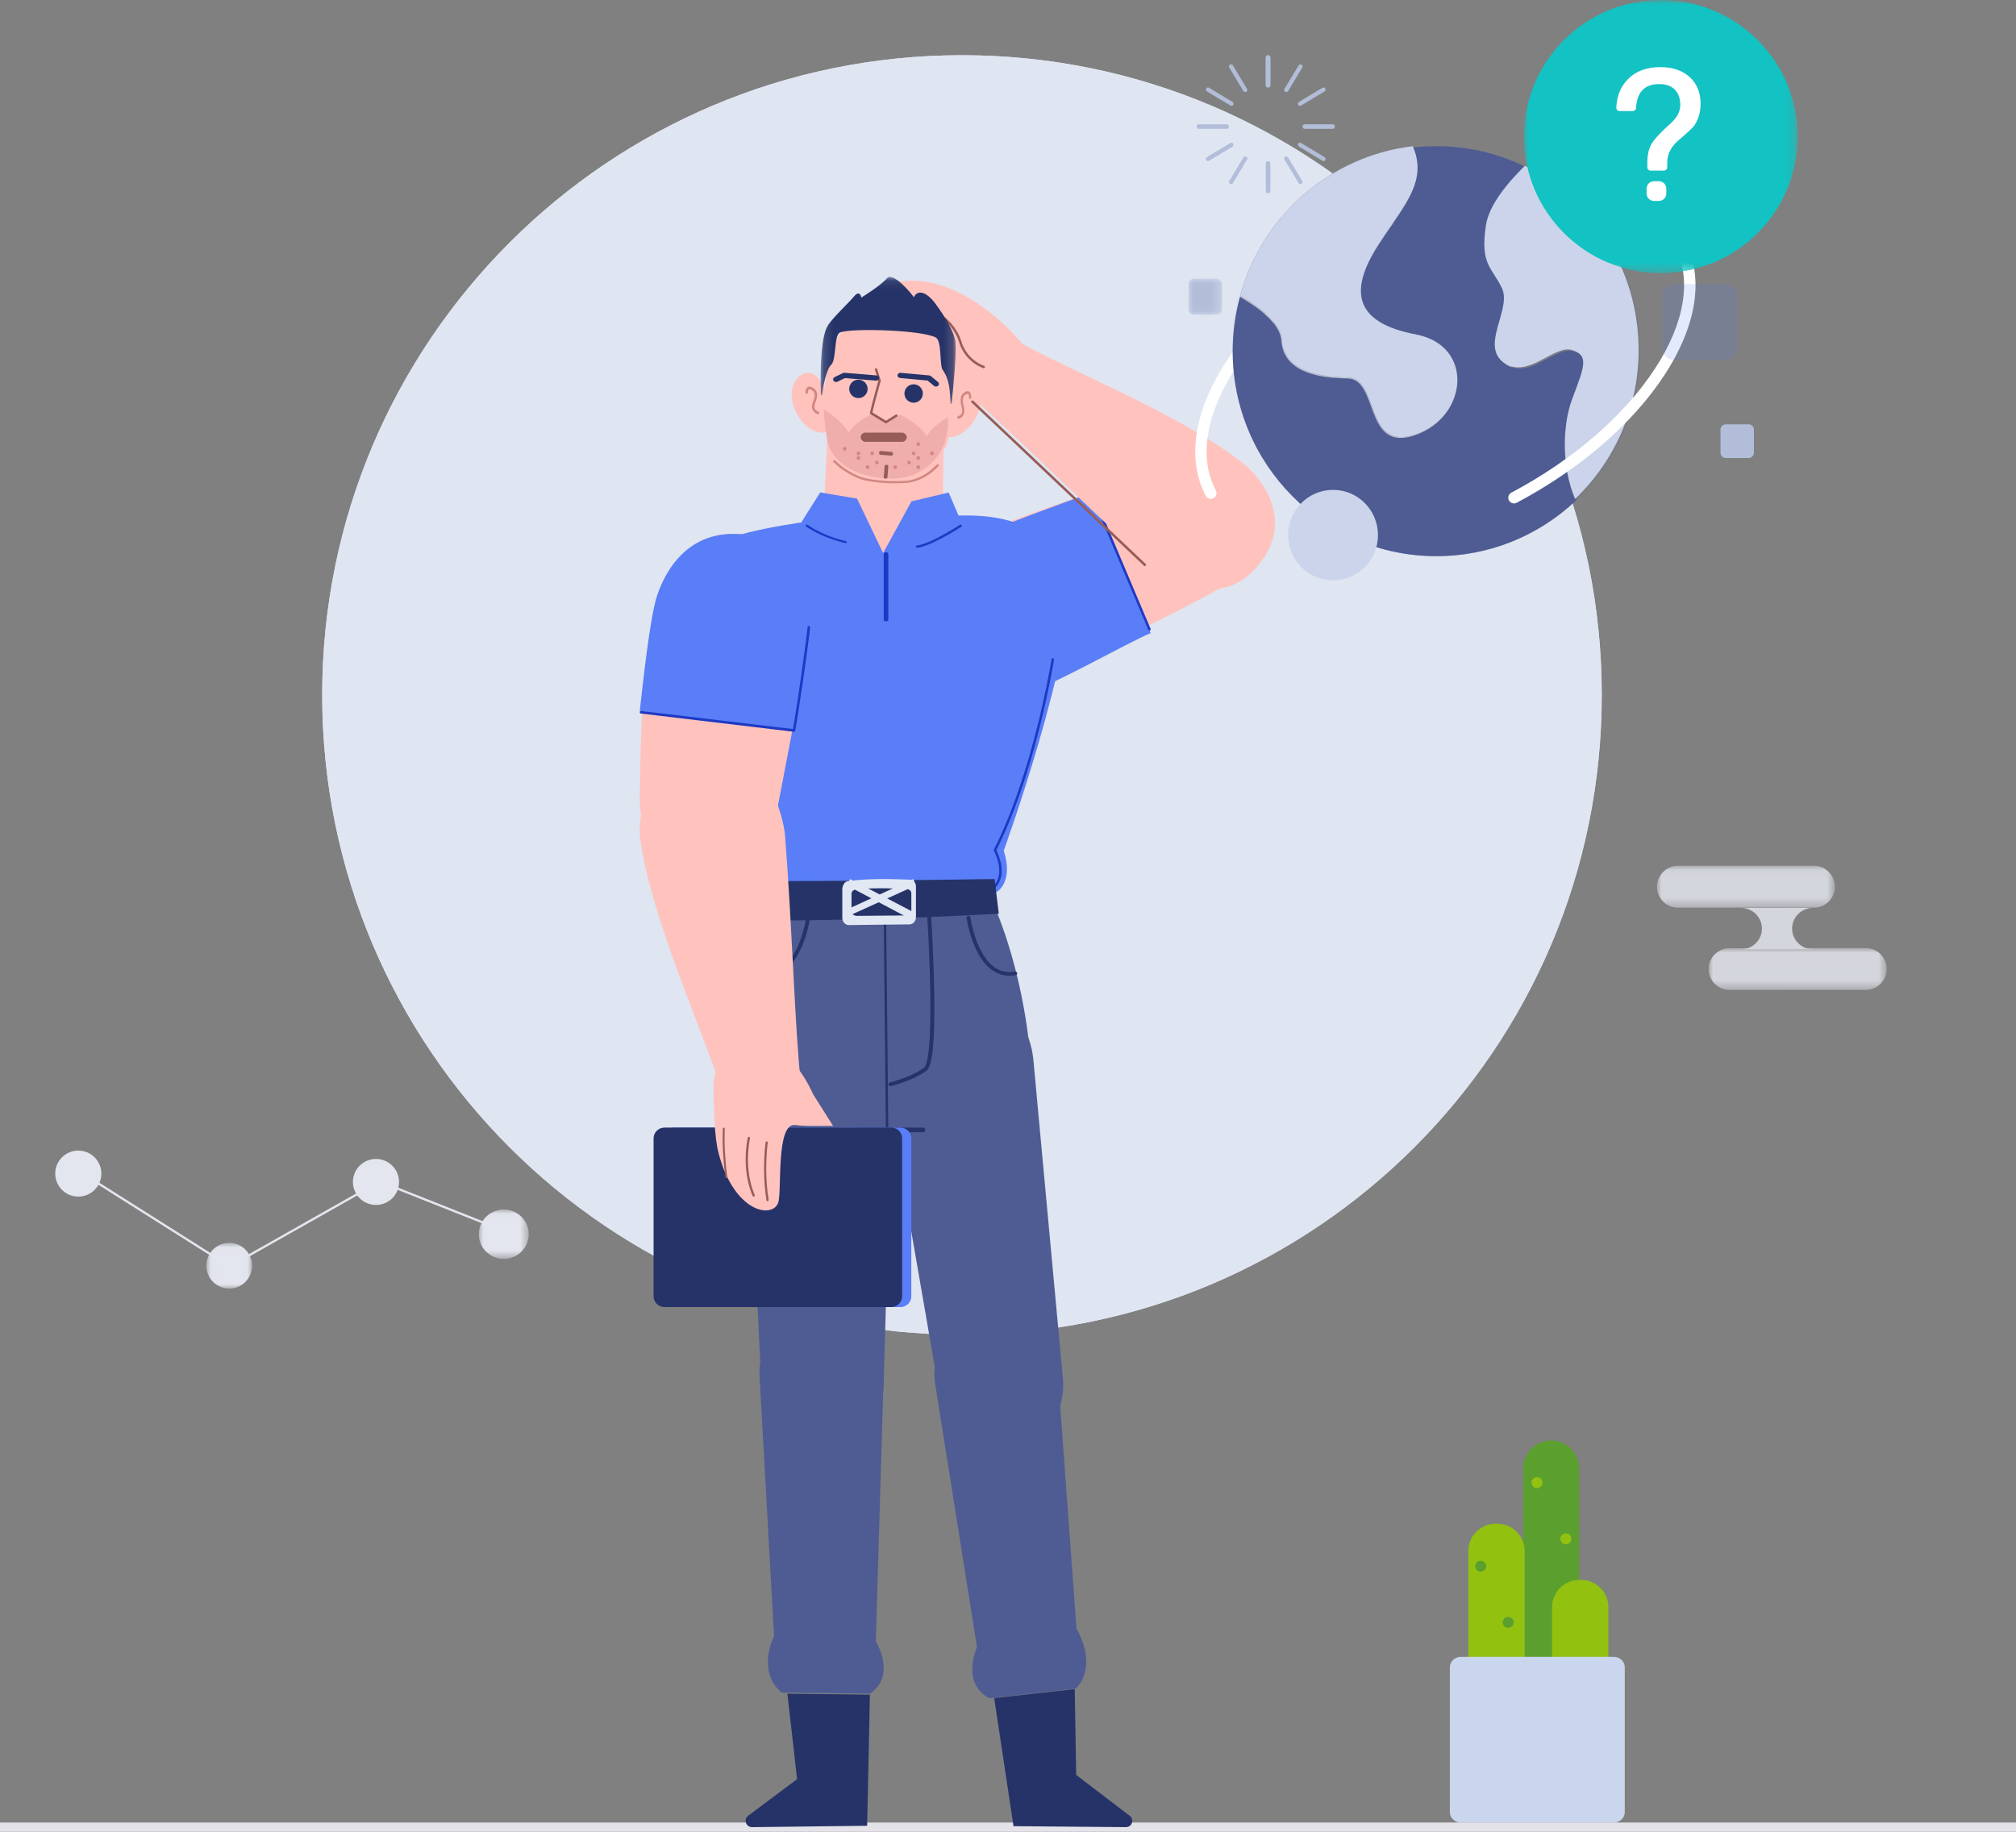 <?xml version="1.0" encoding="UTF-8"?>
<svg width="219px" height="199px" viewBox="0 0 219 199" version="1.1" xmlns="http://www.w3.org/2000/svg" xmlns:xlink="http://www.w3.org/1999/xlink">
    <rect x="0" y="0" width="219" height="199" fill="#808080" stroke="none"/>
    <title>404提醒</title>
    <defs>
        <polygon id="path-1" points="0 0.056 19.325 0.056 19.325 4.611 0 4.611"></polygon>
        <polygon id="path-3" points="0.01 0.012 19.354 0.012 19.354 4.549 0.01 4.549"></polygon>
        <polygon id="path-5" points="0.021 0.028 4.99 0.028 4.99 4.997 0.021 4.997"></polygon>
        <polygon id="path-7" points="0.012 0.042 5.435 0.042 5.435 5.404 0.012 5.404"></polygon>
        <path d="M69.5,139 C31.116,139 0,107.884 0,69.5 C0,31.116 31.116,0 69.5,0 C107.884,0 139,31.116 139,69.5 C139,107.884 107.884,139 69.5,139 Z" id="path-9"></path>
        <polygon id="path-11" points="0.162 0.087 36.239 0.087 36.239 23.244 0.162 23.244"></polygon>
        <polygon id="path-13" points="0.147 0.089 14.819 0.089 14.819 13.89 0.147 13.89"></polygon>
        <polygon id="path-15" points="9.23184533e-06 0.015 3.631 0.015 3.631 3.941 9.23184533e-06 3.941"></polygon>
        <polygon id="path-17" points="3.31874435e-06 0 29.736 0 29.736 29.671 3.31874435e-06 29.671"></polygon>
    </defs>
    <g id="控件" stroke="none" stroke-width="1" fill="none" fill-rule="evenodd">
        <g id="5、反馈/7、Result结果/异常404" transform="translate(-77, -101)">
            <g id="404提醒" transform="translate(77, 101)">
                <g id="编组-5" transform="translate(0, 6)">
                    <path d="M104.5,139 C66.116,139 35,107.884 35,69.5 C35,31.116 66.116,0 104.5,0 C142.884,0 174,31.116 174,69.5 C174,107.884 142.884,139 104.5,139 Z" id="Fill-1" fill="#DFE5F1"></path>
                    <g id="插图" transform="translate(0, 9)">
                        <g id="编组-4" transform="translate(157.5, 141.5)">
                            <path d="M14.042,24.02 L7.975,24.02 L7.975,3.026 C7.975,1.355 9.326,2.30926389e-13 10.993,2.30926389e-13 L11.024,2.30926389e-13 C12.691,2.30926389e-13 14.042,1.355 14.042,3.026 L14.042,24.02 Z" id="Fill-1" fill="#5BA02E"></path>
                            <path d="M17.221,29.124 L11.105,29.124 L11.105,18.101 C11.105,16.465 12.433,15.139 14.072,15.139 L14.255,15.139 C15.893,15.139 17.221,16.465 17.221,18.101 L17.221,29.124 Z" id="Fill-3" fill="#92C110"></path>
                            <path d="M8.122,23.917 L2.006,23.917 L2.006,12 C2.006,10.365 3.329,9.039 4.96,9.039 L5.168,9.039 C6.799,9.039 8.122,10.365 8.122,12 L8.122,23.917 Z" id="Fill-5" fill="#92C110"></path>
                            <path d="M1.19,41.5 C0.533,41.5 0,40.993 0,40.367 L0,24.633 C0,24.007 0.533,23.5 1.19,23.5 L17.81,23.5 C18.467,23.5 19,24.007 19,24.633 L19,40.367 C19,40.993 18.467,41.5 17.81,41.5 L1.19,41.5 Z" id="Fill-7" fill="#CAD5EE"></path>
                            <path d="M10.061,4.575 C10.061,4.904 9.794,5.17 9.465,5.17 C9.135,5.17 8.868,4.904 8.868,4.575 C8.868,4.247 9.135,3.98 9.465,3.98 C9.794,3.98 10.061,4.247 10.061,4.575" id="Fill-9" fill="#92C110"></path>
                            <path d="M13.194,10.675 C13.194,11.004 12.927,11.27 12.597,11.27 C12.268,11.27 12,11.004 12,10.675 C12,10.346 12.268,10.08 12.597,10.08 C12.927,10.08 13.194,10.346 13.194,10.675" id="Fill-11" fill="#92C110"></path>
                            <path d="M3.945,13.651 C3.945,13.979 3.678,14.246 3.349,14.246 C3.019,14.246 2.752,13.979 2.752,13.651 C2.752,13.322 3.019,13.056 3.349,13.056 C3.678,13.056 3.945,13.322 3.945,13.651" id="Fill-13" fill="#5BA02E"></path>
                            <path d="M6.929,19.751 C6.929,20.079 6.661,20.346 6.332,20.346 C6.002,20.346 5.735,20.079 5.735,19.751 C5.735,19.422 6.002,19.156 6.332,19.156 C6.661,19.156 6.929,19.422 6.929,19.751" id="Fill-15" fill="#5BA02E"></path>
                        </g>
                        <g id="编组" opacity="0.838" transform="translate(180, 79)">
                            <g>
                                <mask id="mask-2" fill="white">
                                    <use xlink:href="#path-1"></use>
                                </mask>
                                <g id="Clip-2"></g>
                                <path d="M2.275,4.611 L17.052,4.605 C18.308,4.605 19.325,3.585 19.325,2.329 C19.324,1.073 18.306,0.055 17.051,0.056 L2.272,0.062 C1.017,0.062 -0.001,1.082 -5.73061677e-05,2.338 C0.001,3.594 1.019,4.612 2.275,4.611" id="Fill-1" fill="#E4E6EF" mask="url(#mask-2)"></path>
                            </g>
                            <g transform="translate(5.602, 8.994)">
                                <mask id="mask-4" fill="white">
                                    <use xlink:href="#path-3"></use>
                                </mask>
                                <g id="Clip-4"></g>
                                <path d="M2.287,4.549 L17.08,4.543 C18.337,4.542 19.355,3.527 19.354,2.276 C19.354,1.025 18.335,0.011 17.078,0.012 L2.286,0.018 C1.028,0.019 0.01,1.033 0.01,2.285 C0.011,3.536 1.031,4.55 2.287,4.549" id="Fill-3" fill="#E4E6EF" mask="url(#mask-4)"></path>
                            </g>
                            <path d="M9.155,4.638 L9.155,4.637 L16.941,4.633 C15.691,4.634 14.679,5.641 14.679,6.881 C14.679,8.122 15.693,9.128 16.943,9.127 L9.156,9.131 L9.156,9.13 C10.398,9.119 11.4,8.117 11.399,6.883 C11.399,5.649 10.395,4.648 9.155,4.638" id="Fill-5" fill="#E4E6EF"></path>
                        </g>
                        <rect id="矩形" fill="#E5E3EA" x="0" y="183" width="219" height="1"></rect>
                        <g id="编组" transform="translate(6, 110)">
                            <g transform="translate(16.396, 9.994)">
                                <mask id="mask-6" fill="white">
                                    <use xlink:href="#path-5"></use>
                                </mask>
                                <g id="Clip-2"></g>
                                <path d="M4.977,2.766 C4.837,4.131 3.617,5.124 2.252,4.984 C0.887,4.844 -0.106,3.624 0.034,2.258 C0.174,0.894 1.394,-0.1 2.759,0.041 C4.124,0.181 5.117,1.401 4.977,2.766" id="Fill-1" fill="#E4E6EF" mask="url(#mask-6)"></path>
                            </g>
                            <path d="M37.334,3.662 C37.193,5.034 35.963,6.033 34.587,5.892 C33.211,5.751 32.21,4.524 32.351,3.152 C32.492,1.779 33.722,0.781 35.098,0.922 C36.474,1.062 37.475,2.289 37.334,3.662" id="Fill-3" fill="#E4E6EF"></path>
                            <path d="M4.997,2.754 C4.856,4.126 3.625,5.124 2.249,4.984 C0.873,4.843 -0.128,3.616 0.013,2.243 C0.154,0.871 1.385,-0.127 2.761,0.013 C4.137,0.154 5.138,1.381 4.997,2.754" id="Fill-5" fill="#E4E6EF"></path>
                            <g transform="translate(46.001, 6.36)">
                                <mask id="mask-8" fill="white">
                                    <use xlink:href="#path-7"></use>
                                </mask>
                                <g id="Clip-8"></g>
                                <path d="M5.421,2.997 C5.268,4.47 3.937,5.541 2.447,5.39 C0.957,5.238 -0.126,3.922 0.027,2.45 C0.18,0.977 1.511,-0.094 3.001,0.057 C4.49,0.208 5.574,1.524 5.421,2.997" id="Fill-7" fill="#E4E6EF" mask="url(#mask-8)"></path>
                            </g>
                            <polygon id="Fill-9" fill="#E4E6EF" points="18.936 12.719 18.875 12.681 2.733 2.479 2.861 2.271 18.943 12.436 35.231 3.223 35.284 3.245 49.189 8.76 49.101 8.987 35.249 3.493"></polygon>
                        </g>
                    </g>
                </g>
                <g id="man" transform="translate(35, 6)">
                    <mask id="mask-10" fill="white">
                        <use xlink:href="#path-9"></use>
                    </mask>
                    <use id="蒙版" fill="#DFE5F1" xlink:href="#path-9"></use>
                    <g transform="translate(34.5, 24)">
                        <g id="分组" transform="translate(32.5, 19.5)">
                            <mask id="mask-12" fill="white">
                                <use xlink:href="#path-11"></use>
                            </mask>
                            <g id="Clip-2"></g>
                            <path d="M6.508,7.65 C4.189,8.718 -1.601,12.149 0.687,18.373 C2.517,23.349 7.371,23.664 10.859,22.968 C16.888,21.766 25.33,17.24 31.527,13.886 C31.527,13.886 38.69,10.309 35.352,3.719 C32.527,-1.857 26.38,0.648 26.38,0.648 C26.38,0.648 9.159,6.428 6.508,7.65" id="Fill-1" fill="#FFC2BD" mask="url(#mask-12)"></path>
                        </g>
                        <path d="M49.234,23.5 C46.69,24.334 39.67,26.984 38.826,27.367 C36.483,28.432 30.648,31.877 33.083,38.341 C35.03,43.51 38.056,46.057 41.595,45.398 C44.036,44.942 52.904,39.856 55.5,38.778 L49.234,23.5 Z" id="Fill-3" fill="#597EF7"></path>
                        <path d="M49.083,23.51 C49.146,23.485 49.216,23.508 49.25,23.563 L49.26,23.582 L55.49,38.317 C55.518,38.384 55.485,38.462 55.417,38.49 C55.354,38.515 55.284,38.492 55.25,38.437 L55.24,38.418 L49.01,23.683 C48.982,23.616 49.015,23.538 49.083,23.51 Z" id="Stroke-5" fill="#1D39C4" fill-rule="nonzero"></path>
                        <path d="M41.194,7.167 C46.496,10.182 59.407,15.299 65.875,20.611 C65.875,20.611 72.052,25.762 67.037,31.587 C62.147,37.266 55.243,31.139 55.243,31.139 C47.864,24.411 40.308,16.795 36.063,13.186 C36.063,13.186 33.883,11.139 35.767,7.918 C38.002,4.096 41.194,7.167 41.194,7.167" id="Fill-7" fill="#FFC2BD"></path>
                        <path d="M41.276,7.03 C41.276,7.03 33.76,-2.133 26.017,1.249 C20.245,3.77 24.032,10.841 26.847,11.554 C29.661,12.266 35.468,12.921 37.177,13.466 C38.935,14.028 42.414,7.358 41.276,7.03" id="Fill-9" fill="#FFC2BD"></path>
                        <path d="M30.594,3.552 C31.939,3.173 34.22,4.902 34.901,6.989 L34.925,7.066 C35.156,7.823 35.548,8.431 36.055,8.907 C36.353,9.186 36.672,9.403 36.99,9.565 C37.101,9.621 37.204,9.667 37.296,9.702 L37.394,9.737 C37.399,9.739 37.403,9.74 37.407,9.741 C37.475,9.761 37.514,9.834 37.495,9.904 C37.476,9.974 37.405,10.015 37.337,9.995 L37.272,9.973 C37.253,9.967 37.231,9.959 37.207,9.949 C37.107,9.911 36.997,9.862 36.878,9.802 C36.539,9.629 36.2,9.399 35.884,9.102 C35.369,8.618 34.965,8.007 34.716,7.254 L34.681,7.145 C34.07,5.147 31.873,3.465 30.661,3.807 C30.593,3.826 30.523,3.785 30.505,3.714 C30.486,3.644 30.526,3.572 30.594,3.552 Z" id="Stroke-11" fill="#965C56" fill-rule="nonzero"></path>
                        <path d="M40.529,126.934 L40.529,126.934 C44.098,126.442 46.294,123.338 45.968,119.817 L42.76,85.178 C42.321,80.434 38.629,76.917 33.818,77.58 C29.008,78.243 25.742,82.718 26.652,87.398 L32.596,121.66 C33.272,125.132 36.959,127.426 40.529,126.934" id="Fill-13" fill="#4E5C93"></path>
                        <path d="M37.977,154.5 L47.392,153.436 C49.855,150.796 47.443,146.951 47.443,146.951 L45.361,118.561 C44.985,114.789 41.88,112.037 38.11,112.565 C34.339,113.092 31.417,116.686 32.099,120.416 L36.631,148.948 C36.631,148.948 34.835,152.839 37.977,154.5" id="Fill-15" fill="#4E5C93"></path>
                        <path d="M52.805,168.5 L40.599,168.394 L38.5,154.476 L47.25,153.5 L47.407,162.825 L53.23,167.275 C53.753,167.674 53.464,168.506 52.805,168.5" id="Fill-17" fill="#253368"></path>
                        <path d="M19.501,127 L19.501,127 C15.96,127 13.392,124.214 13.219,120.668 L11.512,85.781 C11.279,81.002 14.38,77 19.152,77 C23.923,77 27.724,81.002 27.49,85.781 L26.482,120.668 C26.309,124.214 23.041,127 19.501,127" id="Fill-19" fill="#4E5C93"></path>
                        <path d="M25.014,154 L15.43,153.888 C12.629,151.587 14.584,147.725 14.584,147.725 L13.003,119.354 C12.893,115.572 15.64,112.456 19.475,112.5 C23.31,112.545 26.692,115.733 26.491,119.512 L25.642,148.333 C25.642,148.333 27.938,151.958 25.014,154" id="Fill-21" fill="#4E5C93"></path>
                        <path d="M12.207,168.5 L24.699,168.351 L25,154.105 L16.038,154 L17.086,163.288 L11.779,167.255 C11.241,167.657 11.534,168.508 12.207,168.5" id="Fill-23" fill="#253368"></path>
                        <path d="M20.598,13.204 C20.598,13.204 19.223,9.199 17.288,10.937 C15.354,12.676 17.305,16.774 19.639,16.991 C21.973,17.209 20.598,13.204 20.598,13.204" id="Fill-25" fill="#FFC2BD"></path>
                        <path d="M18.04,12.35 C18.139,12.018 18.403,11.888 18.787,12.112 C19.375,12.455 19.376,12.945 19.049,13.803 C18.87,14.275 18.993,14.574 19.411,14.728 C19.48,14.753 19.517,14.833 19.493,14.906 C19.469,14.979 19.393,15.018 19.324,14.992 C18.777,14.791 18.579,14.343 18.784,13.75 L18.847,13.579 C19.083,12.92 19.06,12.591 18.658,12.357 C18.428,12.222 18.344,12.264 18.294,12.434 C18.276,12.493 18.268,12.555 18.266,12.605 L18.264,12.661 C18.256,12.729 18.202,12.782 18.136,12.784 C18.069,12.785 18.013,12.735 18.002,12.668 L18,12.644 C17.999,12.562 18.009,12.457 18.04,12.35 Z" id="Stroke-27" fill="#D18682" fill-rule="nonzero"></path>
                        <path d="M33.107,13.855 C33.107,13.855 34.781,10.2 36.429,11.997 C38.077,13.794 35.854,17.489 33.644,17.5 C31.434,17.511 33.107,13.855 33.107,13.855" id="Fill-29" fill="#FFC2BD"></path>
                        <path d="M35.346,12.581 C35.694,12.394 35.916,12.545 35.981,12.888 C35.996,12.968 36.001,13.05 36,13.126 L35.998,13.183 C35.997,13.197 35.996,13.207 35.996,13.214 C35.988,13.294 35.93,13.351 35.865,13.341 C35.807,13.333 35.764,13.272 35.762,13.202 L35.764,13.163 C35.768,13.097 35.765,13.022 35.752,12.954 C35.72,12.782 35.649,12.734 35.439,12.847 C35.066,13.048 35.021,13.386 35.177,14.091 L35.206,14.216 C35.364,14.878 35.157,15.341 34.645,15.496 C34.582,15.515 34.519,15.467 34.503,15.389 C34.488,15.312 34.527,15.233 34.589,15.214 C34.957,15.103 35.093,14.823 34.992,14.348 L34.952,14.173 C34.766,13.334 34.826,12.861 35.346,12.581 Z" id="Stroke-31" fill="#D18682" fill-rule="nonzero"></path>
                        <path d="M20.008,24.975 L20.364,17.9 C20.535,14.482 23.494,11.845 26.977,12.007 C30.378,12.165 33.041,14.939 33,18.282 L32.912,25.368 C32.869,28.879 29.871,31.655 26.298,31.493 L26.03,31.481 C22.535,31.322 19.836,28.406 20.008,24.975" id="Fill-33" fill="#FFC2BD"></path>
                        <path d="M33.956,13.325 C33.874,14.741 33.765,16.753 33.39,18.14 C33.155,19.009 31.568,20.793 29.913,21.936 C29.058,22.528 28.117,22.535 26.881,22.476 C25.924,22.43 24.795,22.276 23.857,21.793 C22.388,21.037 20.485,18.208 20.367,17.616 C20.114,16.341 19.928,14.499 20.027,12.822 C20.483,5.042 23.636,3.831 27.529,4.017 C31.422,4.204 34.402,5.594 33.956,13.325" id="Fill-35" fill="#FFC2BD"></path>
                        <g id="分组" transform="translate(19.5, 0)">
                            <mask id="mask-14" fill="white">
                                <use xlink:href="#path-13"></use>
                            </mask>
                            <g id="Clip-38"></g>
                            <path d="M14.261,13.834 C14.264,13.905 14.368,13.91 14.375,13.84 C14.546,12.24 14.916,8.48 14.794,7.199 C14.695,6.159 13.779,4.586 12.663,3.054 C11.547,1.521 10.605,1.526 10.271,2.3 C9.996,1.843 7.978,-0.522 7.347,0.238 C6.716,0.997 4.572,2.327 4.572,2.327 C4.572,2.327 4.416,1.431 3.786,2.191 C3.155,2.95 1.578,4.392 0.961,5.313 C0.075,6.637 0.116,11.06 0.172,12.851 C0.174,12.928 0.286,12.934 0.298,12.858 C0.443,11.853 0.762,10.141 1.301,9.621 C1.873,9.056 1.578,6.388 2.261,6.115 C3.473,5.629 11.039,5.838 12.635,6.653 C13.352,7.02 13.028,9.654 13.413,10.192 C14.132,11.196 14.2,12.419 14.261,13.834" id="Fill-37" fill="#253368" mask="url(#mask-14)"></path>
                        </g>
                        <path d="M28.352,10.502 L31.44,10.787 C31.497,10.792 31.552,10.812 31.598,10.842 L31.625,10.862 L32.398,11.506 C32.527,11.613 32.535,11.794 32.414,11.909 C32.302,12.017 32.119,12.03 31.99,11.943 L31.963,11.924 L31.268,11.345 L28.286,11.069 C28.122,11.054 28,10.93 28,10.785 L28.002,10.756 C28.019,10.609 28.158,10.5 28.32,10.5 L28.352,10.502 Z" id="Stroke-39" fill="#253368" fill-rule="nonzero"></path>
                        <path d="M20.002,14.5 C20.002,14.5 21.785,15.471 22.682,16.989 C23.844,15.388 25.461,14.941 25.461,14.941 C25.461,14.941 26.316,15.737 27.106,15.899 C27.39,15.596 28.232,15.046 28.232,15.046 C28.232,15.046 30.231,15.879 31.181,17.399 C31.662,16.367 33.484,15.313 33.484,15.313 C33.484,15.313 33.632,16.791 33.027,18.312 C32.287,20.176 30.225,22.14 27.034,21.992 C23.253,21.817 20.816,20.142 20.339,17.747 C20.239,16.999 19.974,15.084 20.002,14.5" id="Fill-41" fill="#EFADAB"></path>
                        <path d="M21.048,20.027 C21.104,19.986 21.189,19.992 21.237,20.04 C21.443,20.247 21.666,20.442 21.902,20.626 C22.382,20.998 22.896,21.306 23.409,21.555 C23.559,21.628 23.7,21.691 23.829,21.744 L23.905,21.775 C23.981,21.806 24.038,21.827 24.072,21.839 L24.123,21.856 C24.167,21.869 24.232,21.887 24.32,21.909 C24.517,21.959 24.75,22.009 25.018,22.056 C26.171,22.257 27.56,22.334 29.148,22.217 C30.354,22.022 31.392,21.392 32.261,20.479 C32.308,20.43 32.392,20.422 32.45,20.462 C32.508,20.501 32.517,20.573 32.47,20.622 C31.565,21.574 30.476,22.235 29.185,22.443 C27.557,22.564 26.141,22.485 24.964,22.28 C24.688,22.232 24.447,22.18 24.243,22.128 L24.142,22.102 C24.127,22.098 24.112,22.093 24.097,22.089 L23.989,22.057 L23.949,22.043 C23.911,22.029 23.857,22.009 23.79,21.982 C23.634,21.92 23.462,21.844 23.276,21.754 C22.746,21.497 22.216,21.178 21.721,20.794 C21.476,20.604 21.246,20.402 21.032,20.188 C20.984,20.14 20.991,20.068 21.048,20.027 Z" id="Stroke-43" fill="#D18682" fill-rule="nonzero"></path>
                        <path d="M25.628,10.007 C25.687,9.986 25.751,10.015 25.78,10.073 L25.788,10.093 L26.167,11.319 C26.175,11.346 26.176,11.375 26.168,11.402 L26.022,11.93 L25.891,12.409 L25.67,13.225 C25.48,13.939 25.342,14.479 25.277,14.776 L25.27,14.808 L26.748,15.707 L27.81,15.036 C27.863,15.003 27.93,15.016 27.969,15.065 L27.983,15.085 C28.014,15.143 28.002,15.215 27.956,15.257 L27.938,15.271 L26.814,15.981 C26.782,16.002 26.743,16.005 26.708,15.992 L26.688,15.982 L25.064,14.996 C25.017,14.967 24.992,14.908 25.003,14.85 L25.015,14.787 C25.055,14.592 25.135,14.265 25.248,13.831 L25.457,13.038 L25.583,12.571 L25.915,11.365 L25.548,10.179 C25.528,10.115 25.555,10.046 25.609,10.016 L25.628,10.007 Z" id="Stroke-45" fill="#965C56" fill-rule="nonzero"></path>
                        <path d="M26.13,19 L27.382,19.097 C27.45,19.102 27.503,19.197 27.5,19.308 C27.497,19.408 27.45,19.488 27.391,19.499 L27.37,19.5 L26.118,19.403 C26.05,19.398 25.997,19.303 26,19.192 C26.003,19.092 26.05,19.012 26.109,19.001 L26.13,19 Z" id="Stroke-51" fill="#965C56" fill-rule="nonzero"></path>
                        <path d="M26.809,20.5 C26.909,20.503 26.988,20.549 26.999,20.606 L27,20.626 L26.9,21.886 C26.895,21.952 26.801,22.003 26.691,22 C26.591,21.997 26.512,21.951 26.501,21.894 L26.5,21.874 L26.6,20.614 C26.605,20.548 26.699,20.497 26.809,20.5 Z" id="Stroke-53" fill="#965C56" fill-rule="nonzero"></path>
                        <path d="M25.444,19.292 C25.421,19.399 25.315,19.467 25.208,19.444 C25.101,19.421 25.033,19.315 25.056,19.208 C25.079,19.101 25.185,19.033 25.292,19.056 C25.399,19.079 25.467,19.185 25.444,19.292" id="Fill-55" fill="#D18682"></path>
                        <path d="M23.944,19.292 C23.921,19.399 23.815,19.467 23.708,19.444 C23.601,19.421 23.533,19.315 23.556,19.208 C23.579,19.102 23.685,19.033 23.792,19.056 C23.899,19.08 23.967,19.185 23.944,19.292" id="Fill-57" fill="#D18682"></path>
                        <path d="M30.439,19.69 C30.472,19.794 30.415,19.906 30.31,19.939 C30.206,19.972 30.095,19.914 30.061,19.81 C30.028,19.706 30.085,19.595 30.19,19.561 C30.294,19.528 30.406,19.586 30.439,19.69" id="Fill-59" fill="#D18682"></path>
                        <path d="M31.939,19.19 C31.972,19.294 31.914,19.406 31.81,19.439 C31.706,19.472 31.595,19.414 31.561,19.31 C31.528,19.206 31.585,19.095 31.69,19.061 C31.794,19.028 31.906,19.086 31.939,19.19" id="Fill-61" fill="#D18682"></path>
                        <path d="M29.439,20.19 C29.472,20.294 29.415,20.406 29.31,20.439 C29.206,20.472 29.095,20.414 29.061,20.31 C29.028,20.206 29.085,20.095 29.19,20.061 C29.294,20.028 29.406,20.086 29.439,20.19" id="Fill-63" fill="#D18682"></path>
                        <path d="M27.939,20.69 C27.972,20.794 27.915,20.905 27.81,20.939 C27.706,20.972 27.595,20.914 27.561,20.81 C27.528,20.706 27.586,20.595 27.69,20.561 C27.794,20.528 27.906,20.586 27.939,20.69" id="Fill-65" fill="#D18682"></path>
                        <path d="M22.439,18.69 C22.472,18.794 22.414,18.906 22.31,18.939 C22.206,18.972 22.095,18.915 22.061,18.81 C22.028,18.706 22.085,18.595 22.19,18.561 C22.294,18.528 22.406,18.586 22.439,18.69" id="Fill-67" fill="#D18682"></path>
                        <path d="M24.944,20.792 C24.921,20.899 24.815,20.967 24.708,20.944 C24.601,20.921 24.533,20.815 24.556,20.708 C24.579,20.602 24.685,20.533 24.792,20.556 C24.899,20.579 24.967,20.685 24.944,20.792" id="Fill-69" fill="#D18682"></path>
                        <path d="M25.944,20.292 C25.921,20.399 25.815,20.467 25.708,20.444 C25.601,20.421 25.533,20.315 25.556,20.208 C25.579,20.102 25.685,20.033 25.792,20.056 C25.899,20.079 25.967,20.185 25.944,20.292" id="Fill-71" fill="#D18682"></path>
                        <path d="M30.444,20.792 C30.421,20.899 30.316,20.967 30.208,20.944 C30.101,20.921 30.034,20.815 30.057,20.708 C30.079,20.601 30.185,20.533 30.292,20.556 C30.399,20.579 30.467,20.685 30.444,20.792" id="Fill-73" fill="#D18682"></path>
                        <path d="M29.944,19.292 C29.921,19.399 29.815,19.467 29.708,19.444 C29.601,19.421 29.533,19.315 29.556,19.208 C29.579,19.102 29.685,19.033 29.792,19.056 C29.899,19.08 29.967,19.185 29.944,19.292" id="Fill-75" fill="#D18682"></path>
                        <path d="M30.444,18.292 C30.421,18.399 30.315,18.467 30.208,18.444 C30.101,18.421 30.033,18.315 30.056,18.208 C30.079,18.102 30.185,18.033 30.292,18.056 C30.399,18.079 30.467,18.185 30.444,18.292" id="Fill-77" fill="#D18682"></path>
                        <path d="M23.944,19.792 C23.921,19.899 23.816,19.967 23.708,19.944 C23.601,19.921 23.533,19.815 23.557,19.708 C23.579,19.602 23.685,19.533 23.792,19.556 C23.899,19.58 23.967,19.685 23.944,19.792" id="Fill-79" fill="#D18682"></path>
                        <circle id="椭圆形" fill="#253368" cx="29.75" cy="12.75" r="1"></circle>
                        <circle id="椭圆形备份" fill="#253368" cx="23.75" cy="12.25" r="1"></circle>
                        <path d="M22.211,10.5 L22.25,10.501 L25.706,10.785 C25.884,10.8 26.015,10.938 25.999,11.095 C25.983,11.241 25.843,11.351 25.679,11.352 L25.646,11.351 L22.288,11.075 L21.48,11.465 C21.333,11.536 21.151,11.496 21.058,11.378 L21.04,11.353 C20.959,11.224 21.004,11.064 21.14,10.982 L21.168,10.967 L22.063,10.535 C22.109,10.513 22.159,10.501 22.211,10.5 Z" id="Stroke-85" fill="#253368" fill-rule="nonzero"></path>
                        <path d="M46.999,31.521 C46.99,30.682 46.489,29.922 45.717,29.586 C43.393,28.572 41.787,25.24 32.406,26.158 C30.648,26.33 28.689,31.324 26.843,31.415 C25.593,31.477 22.295,26.108 21.247,26.245 C15.71,26.969 10.871,27.708 7.22,29.389 C6.061,29.922 5.37,31.125 5.52,32.387 C6.069,36.984 8.638,49.457 14.3,62.378 C14.3,62.378 12.002,66.379 15.534,67 C39.282,67 38.781,66.895 38.781,66.895 C38.781,66.895 40.645,65.861 39.537,62.413 C39.537,62.413 47.104,41.667 46.999,31.521" id="Fill-87" fill="#597EF7"></path>
                        <path d="M17.5,26.822 L19.596,23.5 L23.598,24.166 L26.435,30.083 L29.512,24.468 L33.556,23.509 L35,26.886 C35,26.886 33.593,31.5 26.482,31.5 C19.369,31.5 17.5,26.822 17.5,26.822" id="Fill-89" fill="#597EF7"></path>
                        <path d="M18.049,27.028 C18.112,26.988 18.208,26.991 18.266,27.034 L18.336,27.085 C18.352,27.096 18.371,27.109 18.393,27.123 C18.5,27.196 18.628,27.277 18.775,27.365 C19.197,27.615 19.69,27.866 20.25,28.1 C20.916,28.378 21.633,28.614 22.396,28.794 C22.476,28.813 22.519,28.873 22.492,28.928 C22.465,28.984 22.378,29.013 22.298,28.994 C21.513,28.81 20.776,28.567 20.092,28.281 C19.517,28.041 19.01,27.783 18.576,27.525 C18.454,27.453 18.345,27.385 18.249,27.321 L18.179,27.275 C18.111,27.229 18.065,27.196 18.04,27.178 C17.983,27.135 17.987,27.068 18.049,27.028 Z" id="Stroke-91" fill="#1D39C4" fill-rule="nonzero"></path>
                        <path d="M34.967,27.044 C35.018,27.095 35.009,27.17 34.945,27.212 L34.792,27.31 L34.554,27.46 C34.498,27.495 34.439,27.532 34.378,27.569 C33.942,27.837 33.483,28.105 33.023,28.355 C32.733,28.513 32.451,28.658 32.18,28.79 C31.354,29.191 30.671,29.441 30.169,29.499 C30.088,29.508 30.013,29.463 30.002,29.398 C29.99,29.333 30.046,29.272 30.127,29.263 C30.579,29.211 31.233,28.972 32.027,28.586 C32.293,28.457 32.571,28.313 32.857,28.157 C33.312,27.91 33.766,27.645 34.198,27.38 L34.373,27.272 C34.429,27.237 34.483,27.203 34.534,27.171 L34.758,27.027 C34.822,26.985 34.915,26.993 34.967,27.044 Z" id="Stroke-93" fill="#1D39C4" fill-rule="nonzero"></path>
                        <path d="M26.75,30 C26.874,30 26.977,30.05 26.997,30.115 L27,30.137 L27,37.363 C27,37.439 26.888,37.5 26.75,37.5 C26.626,37.5 26.523,37.45 26.503,37.385 L26.5,37.363 L26.5,30.137 C26.5,30.061 26.612,30 26.75,30 Z" id="Stroke-95" fill="#1D39C4" fill-rule="nonzero"></path>
                        <path d="M44.887,41.502 C44.96,41.513 45.01,41.581 44.998,41.654 L44.944,41.981 L44.889,42.298 C44.869,42.41 44.848,42.527 44.825,42.65 L44.779,42.903 C44.594,43.896 44.371,45.002 44.106,46.192 C43.351,49.595 42.423,52.998 41.315,56.175 C40.548,58.374 39.72,60.387 38.829,62.173 L38.736,62.357 L38.753,62.394 C39.593,64.21 39.437,65.532 38.648,66.414 L38.605,66.46 C38.452,66.625 38.287,66.759 38.121,66.864 C38.021,66.928 37.941,66.969 37.893,66.989 C37.882,66.994 37.87,66.997 37.858,66.999 L37.841,67 L15.215,67 L15.184,66.996 L15.117,66.978 L15.093,66.971 C15.025,66.95 14.949,66.923 14.867,66.891 C14.634,66.797 14.401,66.674 14.183,66.515 C13.069,65.704 12.777,64.37 13.781,62.437 L13.843,62.319 L13.774,62.187 C12.825,60.35 11.952,58.178 11.153,55.737 L11.068,55.475 C10.151,52.631 9.38,49.585 8.749,46.54 L8.649,46.053 C8.471,45.172 8.317,44.347 8.186,43.595 L8.078,42.956 L8.001,42.477 C7.991,42.405 8.041,42.337 8.115,42.326 C8.188,42.315 8.256,42.366 8.267,42.438 L8.312,42.728 L8.359,43.011 C8.386,43.176 8.417,43.357 8.451,43.55 L8.524,43.966 C8.663,44.742 8.825,45.587 9.012,46.486 C9.641,49.523 10.41,52.56 11.324,55.394 C12.169,58.016 13.099,60.332 14.114,62.259 C14.134,62.299 14.134,62.346 14.113,62.384 C13.058,64.3 13.305,65.545 14.342,66.3 C14.54,66.445 14.754,66.559 14.967,66.644 C15.042,66.674 15.111,66.698 15.173,66.717 L15.232,66.734 L37.811,66.734 L37.825,66.727 C37.855,66.712 37.894,66.691 37.94,66.663 L37.976,66.64 C38.123,66.546 38.271,66.427 38.409,66.28 C39.172,65.464 39.325,64.214 38.466,62.412 C38.448,62.375 38.449,62.332 38.467,62.295 C39.399,60.461 40.263,58.377 41.061,56.088 C42.166,52.922 43.091,49.529 43.844,46.135 C44.09,45.027 44.301,43.992 44.478,43.054 L44.561,42.603 C44.584,42.48 44.605,42.363 44.624,42.252 L44.733,41.612 C44.744,41.547 44.8,41.5 44.865,41.5 L44.887,41.502 Z" id="Stroke-97" fill="#1D39C4" fill-rule="nonzero"></path>
                        <path d="M11,86.238 L24.512,93 L29.646,92.901 L42.5,85.939 C42.5,85.939 42.199,77.58 38.764,69.018 C38.162,67.375 38.002,66.5 38.002,66.5 C38.002,66.5 24.419,67.098 14.963,67.098 L14.305,69.786 C14.305,69.786 11.087,77.68 11,86.238" id="Fill-99" fill="#4E5C93"></path>
                        <path d="M14.5,70 C26.407,70 39,69.266 39,69.266 L38.544,65.5 C38.544,65.5 23.776,65.722 14.766,65.722 C14.557,67.528 14.5,70 14.5,70" id="Fill-101" fill="#253368"></path>
                        <path d="M31.431,69.5 C31.549,69.493 31.65,69.578 31.658,69.69 L31.694,70.278 L31.735,71.009 C31.763,71.52 31.791,72.063 31.817,72.632 L31.828,72.877 C31.901,74.478 31.955,76.059 31.981,77.553 L31.991,78.258 C32.049,82.961 31.824,85.815 31.14,86.321 C30.752,86.608 30.284,86.873 29.752,87.119 C29.208,87.37 28.626,87.588 28.045,87.771 L27.808,87.844 C27.77,87.855 27.732,87.866 27.695,87.877 L27.483,87.937 C27.38,87.965 27.306,87.984 27.266,87.994 C27.152,88.021 27.036,87.956 27.007,87.847 C26.978,87.739 27.047,87.628 27.161,87.601 L27.287,87.568 L27.364,87.547 C27.529,87.502 27.713,87.448 27.91,87.386 C28.475,87.208 29.04,86.997 29.565,86.754 C30.073,86.52 30.516,86.268 30.878,86.001 C31.396,85.618 31.623,82.62 31.563,78.105 L31.561,77.964 C31.538,76.357 31.481,74.638 31.402,72.894 L31.368,72.17 C31.349,71.775 31.329,71.394 31.309,71.03 L31.232,69.715 C31.225,69.604 31.314,69.507 31.431,69.5 Z" id="Stroke-103" fill="#253368" fill-rule="nonzero"></path>
                        <path d="M35.682,69.502 C35.796,69.488 35.901,69.564 35.916,69.672 L35.931,69.77 C35.938,69.813 35.947,69.865 35.958,69.926 C35.995,70.132 36.042,70.361 36.101,70.608 C36.268,71.313 36.491,72.018 36.776,72.674 C37.683,74.763 38.982,75.87 40.752,75.55 C40.865,75.529 40.974,75.599 40.996,75.706 C41.018,75.813 40.944,75.916 40.831,75.937 C38.814,76.302 37.363,75.065 36.389,72.824 C36.095,72.145 35.865,71.419 35.693,70.694 C35.643,70.482 35.601,70.283 35.566,70.1 L35.528,69.887 L35.503,69.734 C35.503,69.73 35.502,69.726 35.502,69.722 C35.487,69.615 35.567,69.516 35.682,69.502 Z" id="Stroke-105" fill="#253368" fill-rule="nonzero"></path>
                        <path d="M18.318,69.502 C18.433,69.516 18.513,69.615 18.498,69.722 L18.487,69.795 C18.478,69.852 18.467,69.918 18.454,69.992 C18.415,70.204 18.367,70.44 18.307,70.694 C18.135,71.419 17.905,72.145 17.611,72.824 L17.528,73.008 C16.556,75.132 15.13,76.292 13.169,75.937 C13.056,75.916 12.982,75.813 13.004,75.706 C13.026,75.599 13.135,75.529 13.248,75.55 C15.018,75.87 16.317,74.763 17.224,72.674 C17.509,72.018 17.732,71.313 17.899,70.608 C17.948,70.402 17.989,70.209 18.023,70.031 L18.063,69.804 C18.073,69.744 18.08,69.7 18.084,69.672 C18.098,69.572 18.188,69.499 18.292,69.5 L18.318,69.502 Z" id="Stroke-107" fill="#253368" fill-rule="nonzero"></path>
                        <path d="M26.63,69.5 C26.698,69.499 26.754,69.572 26.764,69.669 L26.765,69.694 L27,92.8 C27.001,92.909 26.943,92.998 26.87,93 C26.802,93.001 26.746,92.928 26.736,92.831 L26.735,92.806 L26.5,69.7 C26.499,69.591 26.557,69.502 26.63,69.5 Z" id="Stroke-109" fill="#253368" fill-rule="nonzero"></path>
                        <path d="M30,69.636 L30,66.358 C30,65.93 29.696,65.579 29.311,65.567 C28.036,65.526 25.172,65.377 22.6,65.727 C22.242,65.776 22,66.225 22,66.626 L22,69.709 C22,70.149 22.321,70.505 22.718,70.5 C24.176,70.481 27.496,70.438 29.295,70.428 C29.686,70.425 30,70.072 30,69.636" id="Fill-111" fill="#E1E7F3"></path>
                        <path d="M29.5,68.984 L29.499,67.035 C29.499,66.78 29.247,66.572 28.927,66.565 C27.867,66.541 25.659,66.406 23.523,66.615 C23.225,66.645 23,66.844 23,67.083 L23,69.029 C23,69.291 23.267,69.503 23.597,69.5 C24.808,69.488 27.421,69.461 28.914,69.455 C29.239,69.453 29.5,69.243 29.5,68.984" id="Fill-113" fill="#253368"></path>
                        <polygon id="Fill-115" fill="#E1E7F3" points="22.854 65.5 30 69.239 29.705 70 22.5 66.192"></polygon>
                        <polygon id="Fill-117" fill="#E1E7F3" points="22.5 68.808 29.715 65.5 30 66.188 22.701 69.5"></polygon>
                        <path d="M30.804,92.5 C30.912,92.5 31,92.612 31,92.75 C31,92.877 30.925,92.983 30.828,92.998 L30.804,93 L23.696,93 C23.588,93 23.5,92.888 23.5,92.75 C23.5,92.623 23.575,92.517 23.672,92.502 L23.696,92.5 L30.804,92.5 Z" id="Stroke-119" fill="#253368" fill-rule="nonzero"></path>
                        <path d="M8.773,88.078 C6.891,82.082 1.156,69.578 0.041,61.047 C0.041,61.047 -0.969,52.841 7.076,52.045 C14.92,51.27 15.78,60.718 15.78,60.718 C16.571,70.949 16.856,81.966 17.498,87.658 C17.498,87.658 17.69,90.724 13.922,91.793 C9.451,93.062 8.773,88.078 8.773,88.078" id="Fill-121" fill="#FFC2BD"></path>
                        <path d="M18.456,38.303 C18.656,35.793 18.457,29.157 11.585,28.112 C6.089,27.276 3.331,31.294 2.193,34.629 C0.227,40.391 0.08,49.836 0.003,56.785 C0.003,56.785 -0.362,64.671 7.379,64.992 C13.931,65.263 14.763,58.768 14.763,58.768 C14.763,58.768 18.227,41.172 18.456,38.303" id="Fill-123" fill="#FFC2BD"></path>
                        <path d="M16.994,49.5 C17.498,46.892 18.889,39.325 18.961,38.408 C19.162,35.861 18.85,28.911 11.328,28.067 C5.773,27.444 3.031,31.296 1.888,34.68 C1.1,37.012 0.313,44.463 0,47.236 L16.994,49.5 Z" id="Fill-125" fill="#597EF7"></path>
                        <path d="M18.375,38 C18.45,38.007 18.505,38.074 18.5,38.152 L18.489,38.275 C18.346,39.783 17.317,47.044 16.885,49.386 C16.873,49.45 16.821,49.496 16.759,49.5 L16.736,49.499 L0.12,47.518 C0.046,47.509 -0.008,47.439 0.001,47.362 C0.009,47.292 0.064,47.24 0.129,47.237 L0.151,47.238 L16.641,49.204 L16.688,48.942 C17.156,46.251 18.104,39.524 18.222,38.206 L18.229,38.13 C18.234,38.052 18.3,37.994 18.375,38 Z" id="Stroke-127" fill="#1D39C4" fill-rule="nonzero"></path>
                        <path d="M28.318,112 L3.682,112 C3.029,112 2.5,111.475 2.5,110.827 L2.5,93.673 C2.5,93.025 3.029,92.5 3.682,92.5 L28.318,92.5 C28.97,92.5 29.5,93.025 29.5,93.673 L29.5,110.827 C29.5,111.475 28.97,112 28.318,112" id="Fill-129" fill="#597EF7"></path>
                        <path d="M27.318,112 L2.682,112 C2.03,112 1.5,111.475 1.5,110.827 L1.5,93.673 C1.5,93.025 2.03,92.5 2.682,92.5 L27.318,92.5 C27.971,92.5 28.5,93.025 28.5,93.673 L28.5,110.827 C28.5,111.475 27.971,112 27.318,112" id="Fill-131" fill="#253368"></path>
                        <path d="M21,92.318 C19.019,92.318 17.951,92.367 16.896,92.219 C14.759,91.92 15.455,99.478 15.04,100.65 C14.408,102.435 10.276,101.74 8.571,95.331 C8.086,93.508 8.052,90.494 8,87.866 C8,87.866 8.443,82.404 11.554,83.054 C14.355,83.638 15.423,84.045 15.423,84.045 C15.423,84.045 17.583,86.025 18.837,88.893 L21,92.318 Z" id="Fill-133" fill="#FFC2BD"></path>
                        <path d="M13.8,94.002 C13.865,94.012 13.909,94.079 13.9,94.15 L13.884,94.275 L13.875,94.353 C13.856,94.519 13.838,94.711 13.82,94.925 C13.681,96.637 13.703,98.523 13.998,100.347 C14.01,100.418 13.967,100.485 13.902,100.498 C13.837,100.511 13.776,100.463 13.764,100.392 C13.465,98.543 13.443,96.635 13.584,94.902 L13.602,94.692 C13.611,94.591 13.62,94.496 13.63,94.407 L13.653,94.207 C13.658,94.164 13.662,94.132 13.665,94.111 C13.674,94.047 13.724,94.001 13.781,94 L13.8,94.002 Z" id="Stroke-135" fill="#965C56" fill-rule="nonzero"></path>
                        <path d="M11.874,93.502 C11.941,93.516 11.985,93.583 11.972,93.652 C11.604,95.576 11.714,97.31 12.121,98.784 C12.201,99.076 12.288,99.333 12.374,99.552 C12.396,99.61 12.418,99.661 12.437,99.707 L12.483,99.807 C12.484,99.81 12.485,99.813 12.486,99.815 C12.518,99.877 12.494,99.954 12.433,99.986 C12.372,100.018 12.297,99.993 12.266,99.931 L12.232,99.857 L12.19,99.76 C12.175,99.725 12.16,99.688 12.144,99.648 C12.055,99.42 11.966,99.155 11.883,98.853 C11.466,97.343 11.353,95.569 11.729,93.603 C11.741,93.541 11.794,93.498 11.854,93.5 L11.874,93.502 Z" id="Stroke-137" fill="#965C56" fill-rule="nonzero"></path>
                        <path d="M9.137,92.5 C9.194,92.507 9.236,92.573 9.23,92.648 L9.224,92.768 C9.222,92.801 9.221,92.839 9.219,92.883 C9.175,94.105 9.239,95.79 9.499,97.841 C9.508,97.916 9.47,97.986 9.414,97.998 C9.358,98.01 9.304,97.96 9.295,97.886 C9.041,95.876 8.972,94.211 9.009,92.98 L9.018,92.75 C9.021,92.693 9.023,92.65 9.025,92.623 C9.03,92.556 9.071,92.505 9.12,92.5 L9.137,92.5 Z" id="Stroke-139" fill="#965C56" fill-rule="nonzero"></path>
                        <path d="M36.036,13.543 C36.08,13.494 36.152,13.487 36.205,13.521 L36.224,13.536 L54.958,31.267 C55.011,31.318 55.014,31.403 54.964,31.457 C54.92,31.506 54.848,31.513 54.795,31.479 L54.776,31.464 L36.042,13.733 C35.989,13.682 35.986,13.597 36.036,13.543 Z" id="Stroke-141" fill="#965C56" fill-rule="nonzero"></path>
                        <rect id="矩形" fill="#965C56" x="24" y="17" width="5" height="1" rx="0.5"></rect>
                    </g>
                </g>
                <g id="编组-6" transform="translate(126, 0)">
                    <g id="1.组合示例/3.功能区块示例/7.全球化" transform="translate(0, 12.5)">
                        <g id="编组" transform="translate(0.038, 0.05)">
                            <g id="资源-34" transform="translate(3.802, 3.333)" fill-rule="nonzero">
                                <path d="M1.691,38.319 C1.462,38.319 1.252,38.191 1.145,37.988 C0.078,35.961 -0.246,33.622 0.185,31.039 C0.592,28.591 1.658,26.025 3.353,23.411 C6.797,18.098 12.476,13.149 19.342,9.475 C26.208,5.8 33.457,3.834 39.755,3.934 C42.852,3.983 45.559,4.531 47.798,5.562 C50.164,6.65 51.904,8.23 52.972,10.257 C53.132,10.561 53.017,10.938 52.716,11.099 C52.415,11.26 52.041,11.144 51.881,10.841 C50.943,9.062 49.397,7.666 47.285,6.694 C45.201,5.735 42.661,5.225 39.735,5.176 C33.643,5.078 26.607,6.998 19.922,10.572 C13.237,14.146 7.719,18.952 4.386,24.092 C2.786,26.562 1.782,28.967 1.403,31.244 C1.018,33.552 1.299,35.624 2.237,37.403 C2.338,37.596 2.332,37.828 2.221,38.015 C2.11,38.202 1.911,38.317 1.694,38.319 L1.691,38.319 Z" id="路径" fill="#FFFFFF"></path>
                                <ellipse id="椭圆形" fill="#6E718D" opacity="0.33" cx="26.197" cy="22.271" rx="22.129" ry="22.271"></ellipse>
                                <path d="M41.071,27.676 C42.374,24.178 43.026,22.866 41.071,22.271 C39.116,21.676 36.292,25.49 33.684,23.65 C31.075,21.81 34.552,17.837 33.466,15.563 C32.38,13.289 31.076,13.027 31.728,8.729 C32.059,6.549 34.065,4.133 35.96,2.283 C32.923,0.777 29.582,-0.004 26.196,0 C25.312,0 24.428,0.053 23.55,0.158 C25.385,4.206 22.056,7.158 19.565,11.253 C16.524,16.258 17.61,19.368 23.909,20.572 C30.209,21.777 29.558,29.425 23.909,31.39 C18.261,33.355 19.999,25.271 16.524,25.232 C13.048,25.192 9.572,24.397 9.355,21.12 C9.234,19.262 6.873,17.525 4.853,16.369 C4.33,18.292 4.066,20.277 4.068,22.271 C4.068,34.57 13.974,44.541 26.194,44.541 C31.86,44.549 37.311,42.361 41.417,38.431 C39.861,34.801 40.116,30.241 41.071,27.676 Z" id="路径" fill="#4E5C93"></path>
                                <path d="M9.394,21.002 C9.612,24.285 13.095,25.082 16.578,25.122 C20.062,25.161 18.32,33.267 23.981,31.295 C29.642,29.324 30.295,21.659 23.981,20.455 C17.667,19.251 16.578,16.132 19.627,11.118 C22.121,7.014 25.457,4.053 23.621,0 C14.593,1.079 7.231,7.617 4.881,16.241 C6.907,17.399 9.27,19.14 9.394,21.002 Z" id="路径" fill="#6E718D"></path>
                                <path d="M9.394,21.002 C9.612,24.285 13.095,25.082 16.578,25.122 C20.062,25.161 18.32,33.267 23.981,31.295 C29.642,29.324 30.295,21.659 23.981,20.455 C17.667,19.251 16.578,16.132 19.627,11.118 C22.121,7.014 25.457,4.053 23.621,0 C14.593,1.079 7.231,7.617 4.881,16.241 C6.907,17.399 9.27,19.14 9.394,21.002 Z" id="路径" fill="#CBD4EA"></path>
                                <path d="M48.163,22.138 C48.163,13.358 43.127,5.764 35.809,2.129 C33.914,3.981 31.909,6.399 31.578,8.582 C30.926,12.884 32.23,13.145 33.316,15.423 C34.402,17.701 30.926,21.677 33.531,23.519 C36.136,25.361 38.964,21.542 40.917,22.138 C42.869,22.735 42.219,24.048 40.917,27.55 C39.962,30.116 39.706,34.681 41.263,38.319 C45.674,34.113 48.171,28.259 48.163,22.138 L48.163,22.138 Z" id="路径" fill="#CBD4EA"></path>
                                <path d="M34.629,38.81 C34.343,38.811 34.094,38.617 34.025,38.34 C33.956,38.063 34.085,37.775 34.337,37.641 C41.054,34.076 46.592,29.289 49.939,24.168 C51.55,21.708 52.555,19.307 52.935,17.039 C53.321,14.739 53.04,12.674 52.098,10.9 C51.938,10.598 52.053,10.222 52.356,10.062 C52.658,9.901 53.034,10.016 53.194,10.319 C54.267,12.339 54.592,14.669 54.163,17.245 C53.753,19.684 52.682,22.242 50.981,24.847 C47.521,30.143 41.818,35.075 34.922,38.737 C34.832,38.785 34.731,38.81 34.629,38.81 Z" id="路径" fill="#FFFFFF"></path>
                                <ellipse id="椭圆形" fill="#CBD4EA" cx="14.97" cy="42.249" rx="4.881" ry="4.913"></ellipse>
                            </g>
                            <path d="M61.399,26.542 L55.786,26.542 C55.083,26.542 54.508,25.963 54.508,25.255 L54.508,19.604 C54.508,18.896 55.083,18.317 55.786,18.317 L61.399,18.317 C62.102,18.317 62.678,18.896 62.678,19.604 L62.678,25.255 C62.678,25.963 62.102,26.542 61.399,26.542" id="Fill-1备份" fill="#597EF7" opacity="0.163"></path>
                            <g id="分组备份" transform="translate(3.066, 17.707)">
                                <mask id="mask-16" fill="white">
                                    <use xlink:href="#path-15"></use>
                                </mask>
                                <g id="Clip-4"></g>
                                <path d="M3.06,3.941 L0.571,3.941 C0.257,3.941 9.23184533e-06,3.666 9.23184533e-06,3.329 L9.23184533e-06,0.627 C9.23184533e-06,0.29 0.257,0.015 0.571,0.015 L3.06,0.015 C3.374,0.015 3.631,0.29 3.631,0.627 L3.631,3.329 C3.631,3.666 3.374,3.941 3.06,3.941" id="Fill-3" fill="#B2BED9" mask="url(#mask-16)"></path>
                            </g>
                            <path d="M61.433,37.204 C61.119,37.204 60.862,36.948 60.862,36.634 L60.862,34.118 C60.862,33.805 61.119,33.549 61.433,33.549 L63.923,33.549 C64.237,33.549 64.493,33.805 64.493,34.118 L64.493,36.634 C64.493,36.948 64.237,37.204 63.923,37.204 L61.433,37.204 Z" id="Fill-5备份" fill="#B2BED9"></path>
                        </g>
                    </g>
                    <g id="编组" transform="translate(39.547, 0)">
                        <g id="分组">
                            <mask id="mask-18" fill="white">
                                <use xlink:href="#path-17"></use>
                            </mask>
                            <g id="Clip-2"></g>
                            <path d="M3.31874435e-06,14.835 C3.31874435e-06,23.029 6.657,29.671 14.868,29.671 C23.079,29.671 29.736,23.029 29.736,14.835 C29.736,6.642 23.079,-3.31146362e-06 14.868,-3.31146362e-06 C6.657,-3.31146362e-06 3.31874435e-06,6.642 3.31874435e-06,14.835 Z" id="Fill-1" fill="#13C2C2" mask="url(#mask-18)"></path>
                        </g>
                        <path d="M17.995,8.365 C18.784,9.073 19.189,10.044 19.189,11.258 C19.189,12.249 18.926,13.079 18.44,13.726 C18.258,13.949 17.692,14.475 16.72,15.305 C16.356,15.628 16.073,15.972 15.891,16.336 C15.668,16.741 15.567,17.186 15.567,17.692 L15.567,18.172 C15.567,18.373 15.404,18.535 15.204,18.535 L13.765,18.535 C13.565,18.535 13.402,18.373 13.402,18.172 L13.402,17.692 C13.402,16.943 13.524,16.296 13.787,15.77 C14.07,15.203 14.839,14.374 16.093,13.261 L16.437,12.877 C16.801,12.411 16.983,11.926 16.983,11.4 C16.983,10.691 16.781,10.145 16.397,9.74 C15.992,9.336 15.425,9.133 14.697,9.133 C13.787,9.133 13.119,9.417 12.714,9.983 C12.398,10.405 12.219,10.995 12.177,11.727 C12.166,11.918 12.007,12.067 11.815,12.067 L10.396,12.067 C10.189,12.067 10.022,11.894 10.033,11.687 C10.101,10.391 10.524,9.363 11.318,8.587 C12.168,7.717 13.341,7.292 14.818,7.292 C16.134,7.292 17.186,7.636 17.995,8.365" id="Fill-3" fill="#FFFFFF"></path>
                        <path d="M14.661,21.83 L14.126,21.83 C13.682,21.83 13.322,21.47 13.322,21.026 L13.322,20.49 C13.322,20.047 13.682,19.687 14.126,19.687 L14.661,19.687 C15.105,19.687 15.465,20.047 15.465,20.49 L15.465,21.026 C15.465,21.47 15.105,21.83 14.661,21.83" id="Fill-5" fill="#FFFFFF"></path>
                    </g>
                </g>
                <g id="编组" transform="translate(129.733, 5.733)" fill="#B2BED9">
                    <path d="M8.017,3.767 C7.879,3.767 7.767,3.665 7.767,3.539 L7.767,0.495 C7.767,0.369 7.879,0.267 8.017,0.267 C8.155,0.267 8.267,0.369 8.267,0.495 L8.267,3.539 C8.267,3.665 8.155,3.767 8.017,3.767" id="Fill-1"></path>
                    <path d="M8.017,3.767 C7.879,3.767 7.767,3.665 7.767,3.539 L7.767,0.495 C7.767,0.369 7.879,0.267 8.017,0.267 C8.155,0.267 8.267,0.369 8.267,0.495 L8.267,3.539 C8.267,3.665 8.155,3.767 8.017,3.767" id="Fill-3"></path>
                    <path d="M5.537,4.267 C5.457,4.267 5.379,4.227 5.336,4.156 L3.798,1.599 C3.734,1.493 3.772,1.358 3.882,1.297 C3.993,1.236 4.134,1.272 4.198,1.378 L5.736,3.935 C5.8,4.041 5.762,4.176 5.652,4.237 C5.615,4.257 5.576,4.267 5.537,4.267" id="Fill-5"></path>
                    <path d="M4.045,5.767 C4.008,5.767 3.97,5.757 3.935,5.736 L1.378,4.198 C1.272,4.134 1.236,3.993 1.297,3.883 C1.358,3.772 1.493,3.734 1.599,3.798 L4.156,5.336 C4.262,5.4 4.299,5.541 4.237,5.652 C4.196,5.726 4.122,5.767 4.045,5.767" id="Fill-7"></path>
                    <path d="M3.539,8.267 L0.495,8.267 C0.369,8.267 0.267,8.155 0.267,8.017 C0.267,7.879 0.369,7.767 0.495,7.767 L3.539,7.767 C3.665,7.767 3.767,7.879 3.767,8.017 C3.767,8.155 3.665,8.267 3.539,8.267" id="Fill-9"></path>
                    <path d="M1.489,11.767 C1.412,11.767 1.338,11.726 1.297,11.652 C1.236,11.541 1.272,11.4 1.378,11.336 L3.935,9.798 C4.041,9.734 4.176,9.772 4.237,9.882 C4.299,9.993 4.262,10.134 4.156,10.198 L1.599,11.736 C1.564,11.757 1.526,11.767 1.489,11.767" id="Fill-11"></path>
                    <path d="M3.998,14.267 C3.959,14.267 3.919,14.257 3.883,14.237 C3.772,14.176 3.734,14.041 3.798,13.935 L5.336,11.378 C5.4,11.272 5.541,11.236 5.652,11.297 C5.762,11.358 5.8,11.493 5.736,11.599 L4.198,14.156 C4.155,14.227 4.077,14.267 3.998,14.267" id="Fill-13"></path>
                    <path d="M8.017,15.267 C7.879,15.267 7.767,15.165 7.767,15.039 L7.767,11.995 C7.767,11.869 7.879,11.767 8.017,11.767 C8.155,11.767 8.267,11.869 8.267,11.995 L8.267,15.039 C8.267,15.165 8.155,15.267 8.017,15.267" id="Fill-15"></path>
                    <path d="M11.537,14.267 C11.457,14.267 11.379,14.227 11.336,14.156 L9.798,11.599 C9.734,11.493 9.772,11.358 9.882,11.297 C9.993,11.236 10.134,11.272 10.198,11.378 L11.736,13.935 C11.8,14.041 11.762,14.176 11.652,14.237 C11.615,14.257 11.576,14.267 11.537,14.267" id="Fill-17"></path>
                    <path d="M14.045,11.767 C14.008,11.767 13.97,11.757 13.935,11.736 L11.378,10.198 C11.272,10.134 11.236,9.993 11.297,9.883 C11.358,9.772 11.493,9.734 11.599,9.798 L14.156,11.336 C14.262,11.4 14.299,11.541 14.237,11.652 C14.196,11.726 14.122,11.767 14.045,11.767" id="Fill-19"></path>
                    <path d="M15.039,8.267 L11.995,8.267 C11.869,8.267 11.767,8.155 11.767,8.017 C11.767,7.879 11.869,7.767 11.995,7.767 L15.039,7.767 C15.165,7.767 15.267,7.879 15.267,8.017 C15.267,8.155 15.165,8.267 15.039,8.267" id="Fill-21"></path>
                    <path d="M11.489,5.767 C11.412,5.767 11.338,5.726 11.297,5.652 C11.236,5.541 11.272,5.4 11.378,5.336 L13.935,3.798 C14.041,3.734 14.176,3.772 14.237,3.882 C14.299,3.993 14.262,4.134 14.156,4.198 L11.599,5.736 C11.564,5.757 11.526,5.767 11.489,5.767" id="Fill-23"></path>
                    <path d="M9.998,4.267 C9.959,4.267 9.919,4.257 9.883,4.237 C9.772,4.176 9.734,4.041 9.798,3.935 L11.336,1.378 C11.4,1.272 11.541,1.236 11.652,1.297 C11.762,1.358 11.8,1.493 11.736,1.599 L10.198,4.156 C10.155,4.227 10.077,4.267 9.998,4.267" id="Fill-25"></path>
                </g>
            </g>
        </g>
    </g>
</svg>